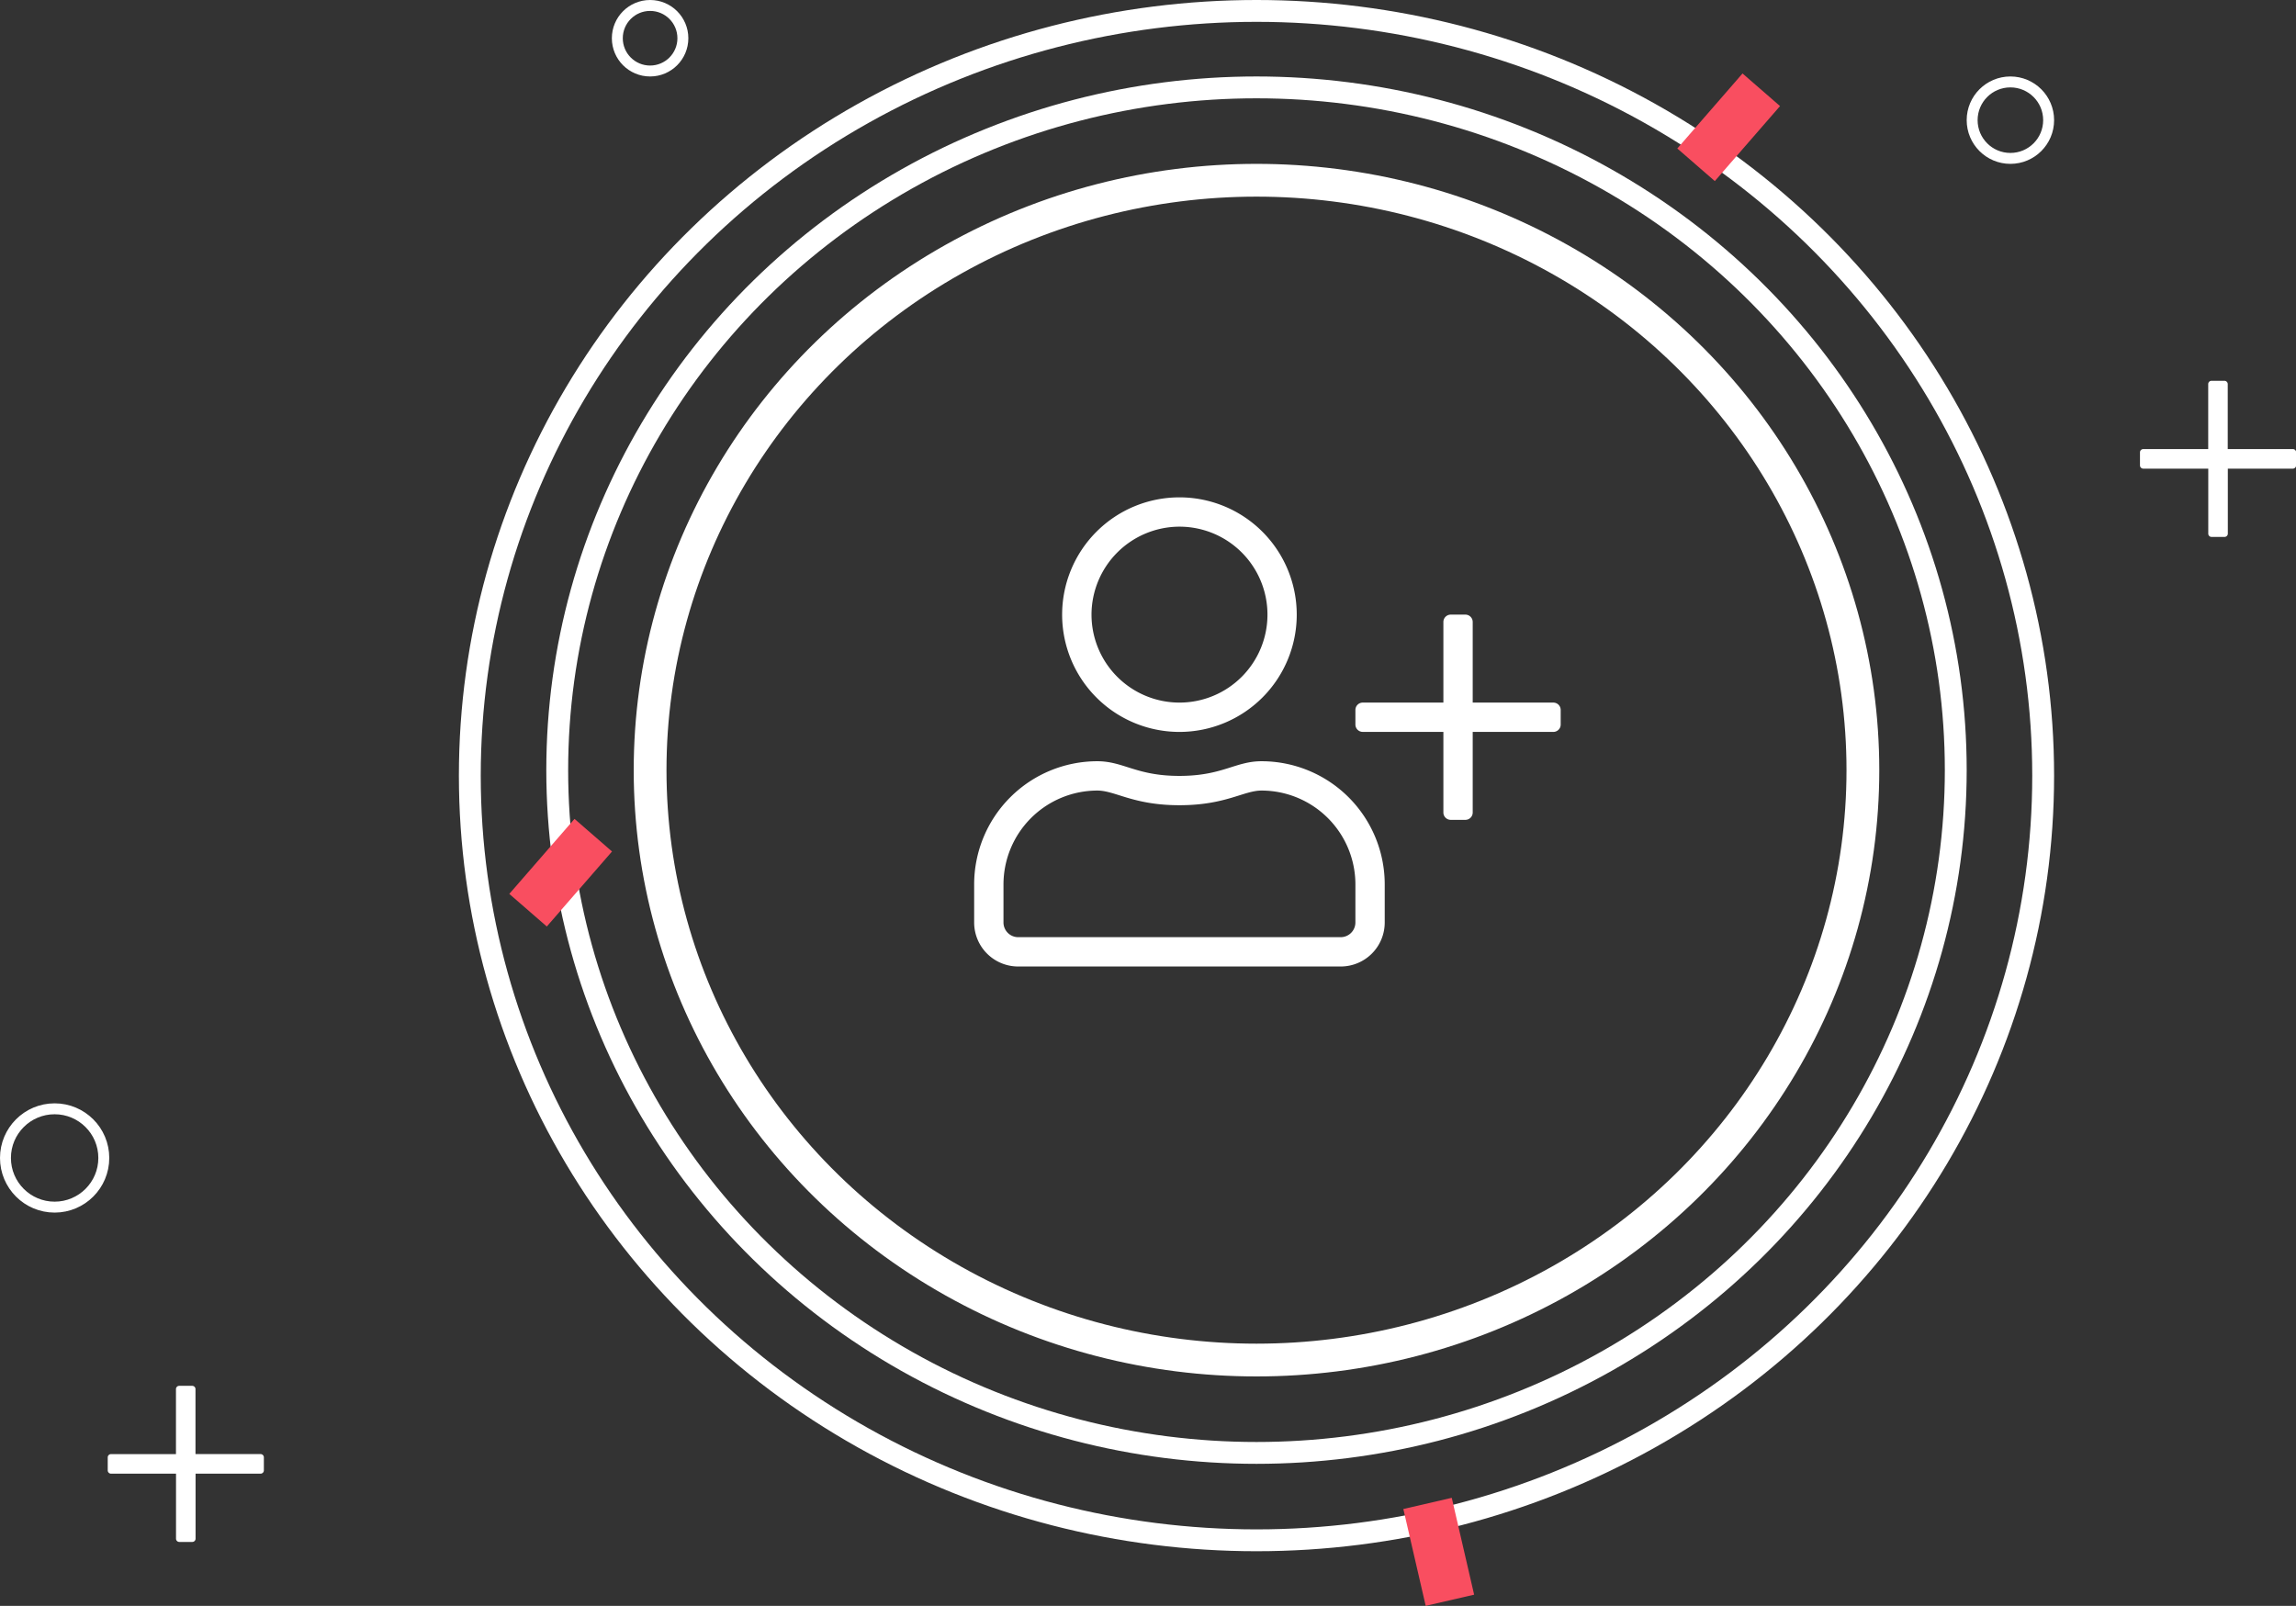 <svg xmlns="http://www.w3.org/2000/svg" width="210.14" height="147" viewBox="0 0 210.14 147"><rect x="0" y="0" width="210.14" height="147" fill="#333333" stroke="none"/><defs><style>.a,.b,.d,.g{fill:none;}.a,.b,.d{stroke:#fff;}.a{stroke-width:3px;}.b{stroke-width:2px;}.c{fill:#f94e60;}.e{fill:#fff;}.f{stroke:none;}</style></defs><g transform="translate(-73 -109)"><g class="a" transform="translate(131 124)"><ellipse class="f" cx="57" cy="55.5" rx="57" ry="55.5"/><ellipse class="g" cx="57" cy="55.5" rx="55.5" ry="54"/></g><g class="b" transform="translate(123 116)"><ellipse class="f" cx="65" cy="63.5" rx="65" ry="63.5"/><ellipse class="g" cx="65" cy="63.5" rx="64" ry="62.5"/></g><g class="b" transform="translate(115 109)"><ellipse class="f" cx="73" cy="71" rx="73" ry="71"/><ellipse class="g" cx="73" cy="71" rx="72" ry="70"/></g><rect class="c" width="4.549" height="9.098" transform="translate(232.483 115.726) rotate(41)"/><rect class="c" width="4.549" height="9.098" transform="translate(125.582 183.961) rotate(41)"/><rect class="c" width="4.549" height="9.098" transform="translate(201.44 247.135) rotate(-13)"/><g class="d" transform="translate(253 116)"><circle class="f" cx="4" cy="4" r="4"/><circle class="g" cx="4" cy="4" r="3.5"/></g><g class="d" transform="translate(73 210)"><circle class="f" cx="5" cy="5" r="5"/><circle class="g" cx="5" cy="5" r="4.5"/></g><g class="d" transform="translate(129 109)"><circle class="f" cx="3.5" cy="3.5" r="3.5"/><circle class="g" cx="3.5" cy="3.5" r="3"/></g><path class="e" d="M13.982,70.247H8.032V64.3a.3.3,0,0,0-.3-.3H6.545a.3.3,0,0,0-.3.3v5.95H.3a.3.3,0,0,0-.3.3v1.19a.3.3,0,0,0,.3.3h5.95v5.95a.3.3,0,0,0,.3.3h1.19a.3.3,0,0,0,.3-.3v-5.95h5.95a.3.3,0,0,0,.3-.3v-1.19A.3.3,0,0,0,13.982,70.247Z" transform="translate(268.86 79.86)"/><path class="e" d="M13.982,70.247H8.032V64.3a.3.3,0,0,0-.3-.3H6.545a.3.3,0,0,0-.3.3v5.95H.3a.3.3,0,0,0-.3.3v1.19a.3.3,0,0,0,.3.3h5.95v5.95a.3.3,0,0,0,.3.3h1.19a.3.3,0,0,0,.3-.3v-5.95h5.95a.3.3,0,0,0,.3-.3v-1.19A.3.3,0,0,0,13.982,70.247Z" transform="translate(82.86 171.86)"/><path class="e" d="M53.011,18.789H45.63V11.407a.673.673,0,0,0-.671-.671H43.617a.673.673,0,0,0-.671.671v7.381H35.565a.673.673,0,0,0-.671.671V20.8a.673.673,0,0,0,.671.671h7.381v7.381a.673.673,0,0,0,.671.671h1.342a.673.673,0,0,0,.671-.671V21.473h7.381a.673.673,0,0,0,.671-.671V19.46A.673.673,0,0,0,53.011,18.789ZM26.3,24.157c-2.407,0-3.565,1.342-7.516,1.342s-5.1-1.342-7.516-1.342A11.276,11.276,0,0,0,0,35.43V38.92a4.027,4.027,0,0,0,4.026,4.026H33.551a4.027,4.027,0,0,0,4.026-4.026V35.43A11.276,11.276,0,0,0,26.3,24.157ZM34.893,38.92a1.346,1.346,0,0,1-1.342,1.342H4.026A1.346,1.346,0,0,1,2.684,38.92V35.43a8.6,8.6,0,0,1,8.589-8.589c1.644,0,3.28,1.342,7.516,1.342s5.872-1.342,7.516-1.342a8.6,8.6,0,0,1,8.589,8.589Zm-16.1-17.447A10.736,10.736,0,1,0,8.052,10.736,10.736,10.736,0,0,0,18.789,21.473Zm0-18.789a8.052,8.052,0,1,1-8.052,8.052A8.065,8.065,0,0,1,18.789,2.684Z" transform="translate(162.159 154.527)"/></g></svg>